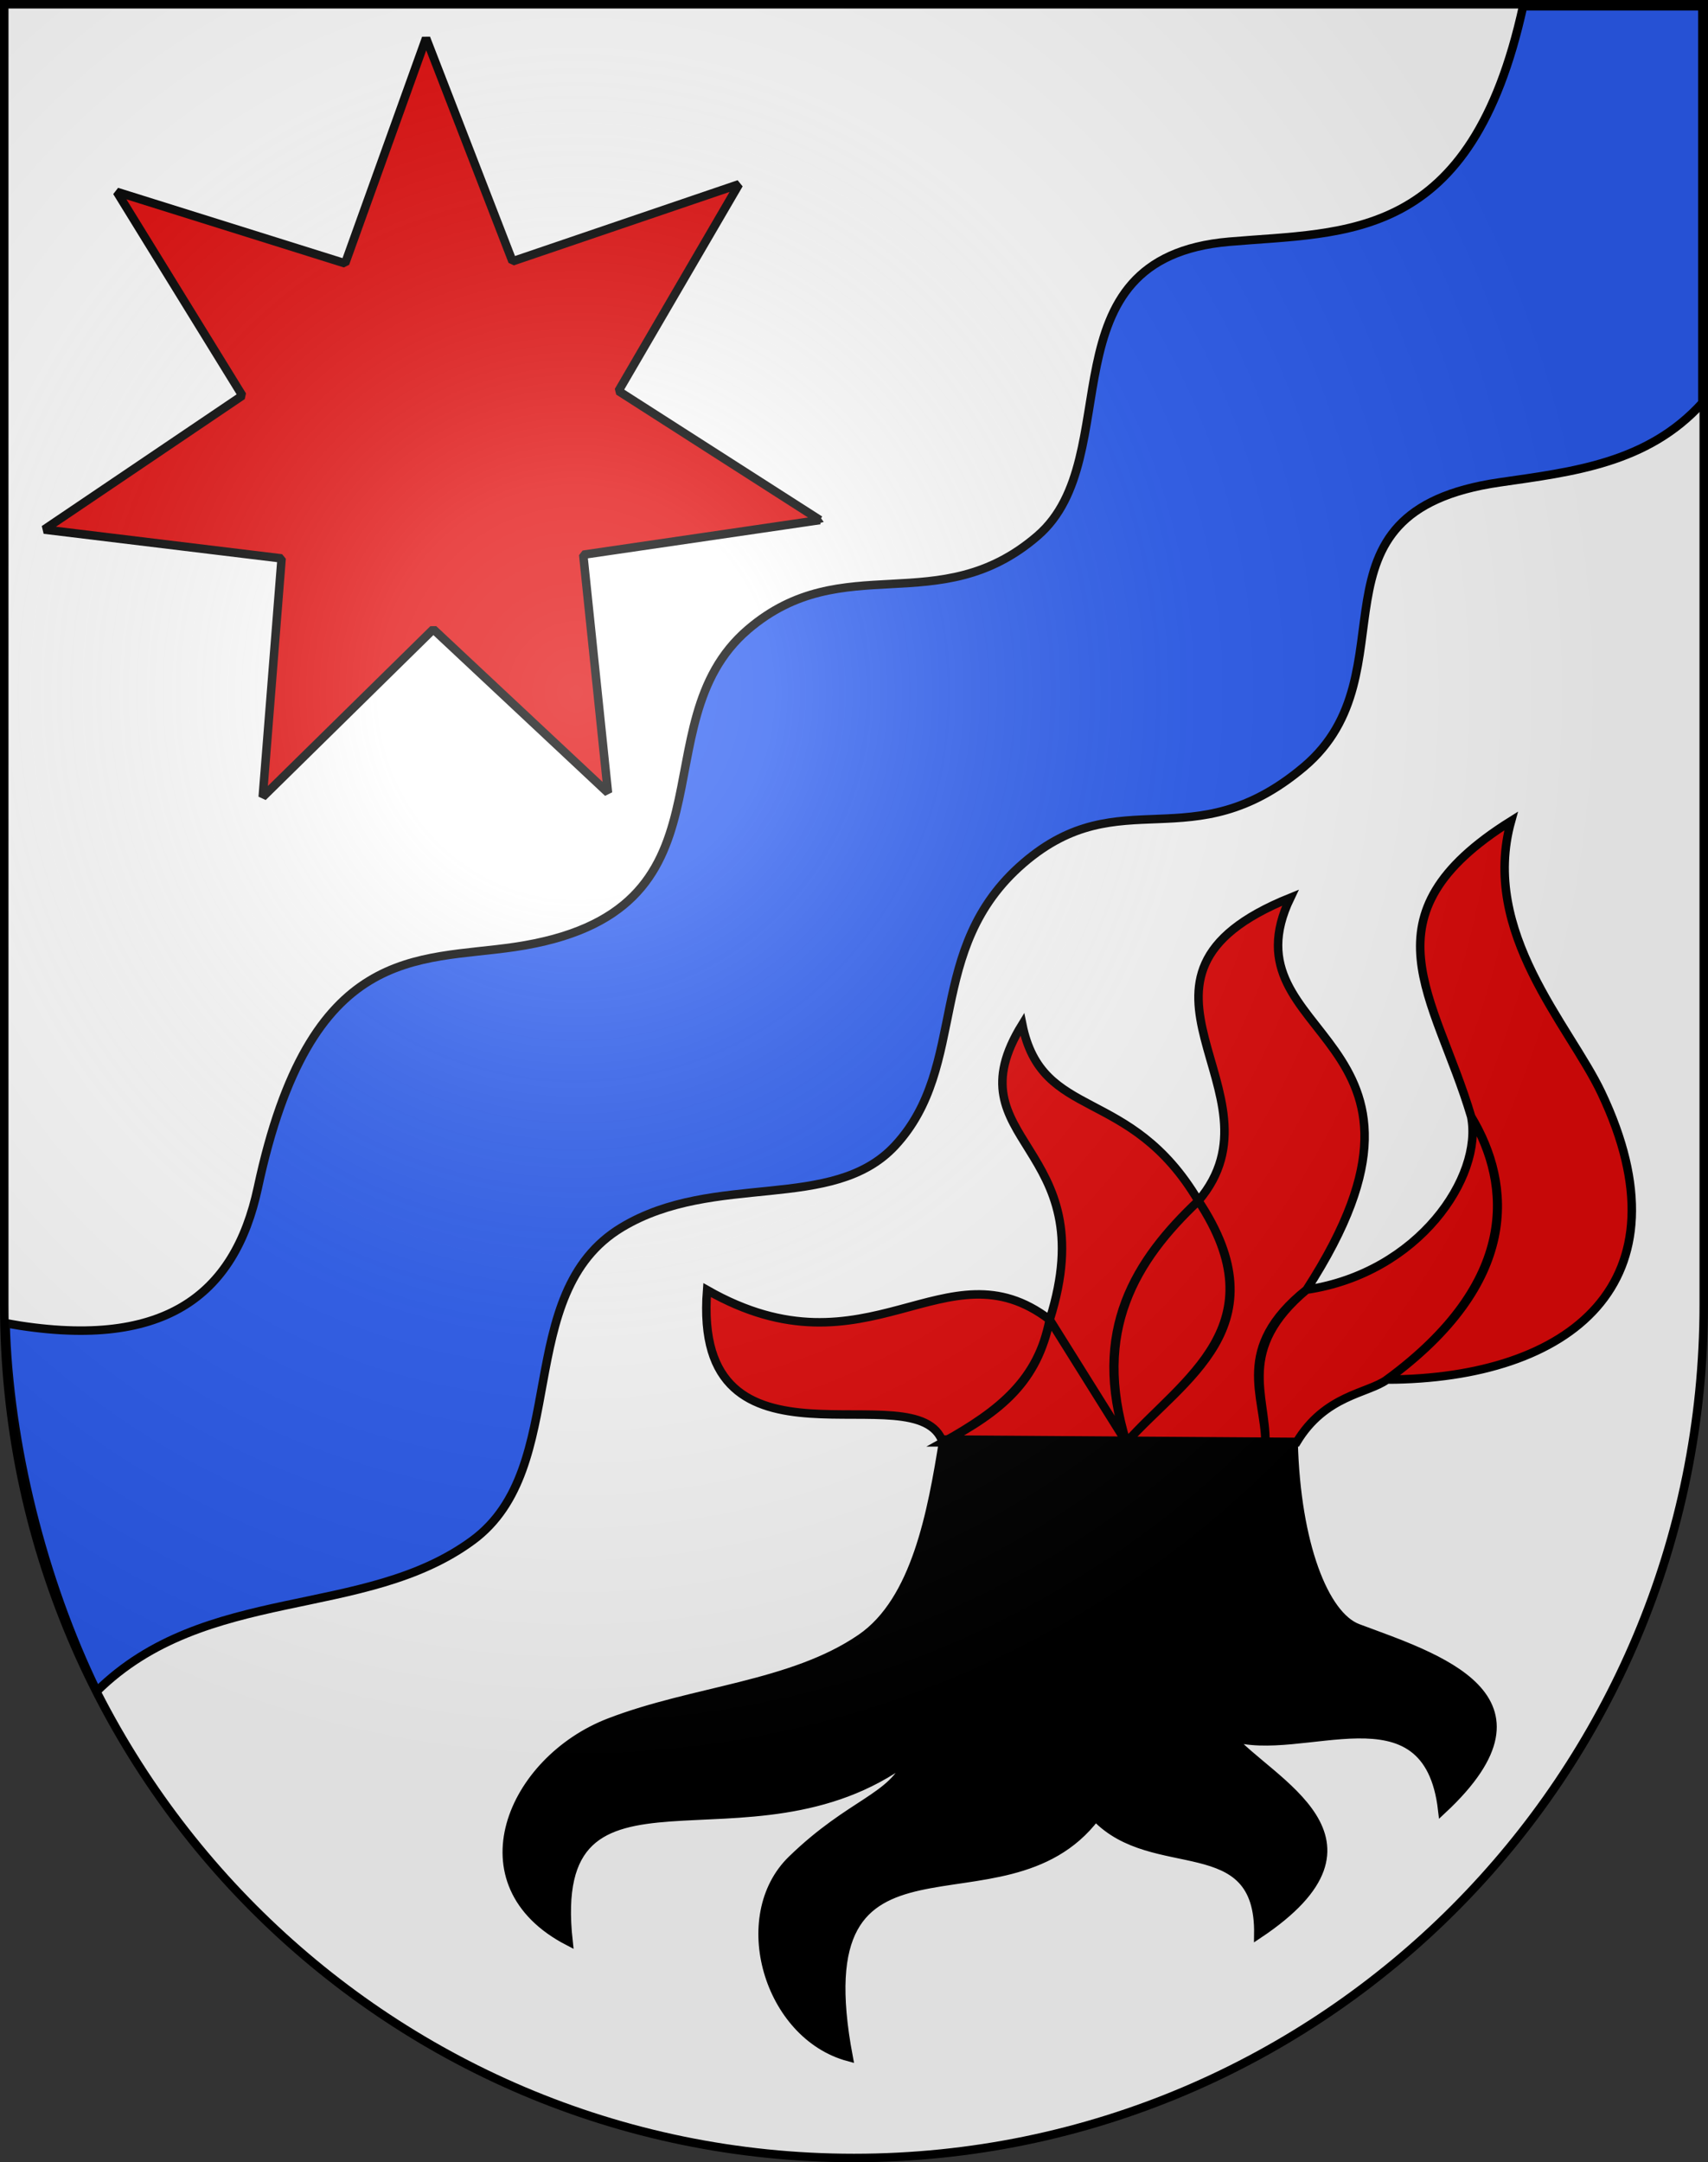 <?xml version="1.0" encoding="UTF-8"?>
<svg version="1.0" viewBox="0 0 603 763" xmlns="http://www.w3.org/2000/svg" xmlns:cc="http://web.resource.org/cc/" xmlns:dc="http://purl.org/dc/elements/1.1/" xmlns:rdf="http://www.w3.org/1999/02/22-rdf-syntax-ns#" xmlns:xlink="http://www.w3.org/1999/xlink">
<rect x="0" y="0" width="603" height="763" fill="#333333" stroke="none"/>
<defs>
<radialGradient id="a" cx="858.04" cy="579.93" r="300" gradientTransform="matrix(1.215 1.5316e-24 1.4647e-23 1.267 -839.19 -490.49)" gradientUnits="userSpaceOnUse">
<stop stop-color="#fff" stop-opacity=".314" offset="0"/>
<stop stop-color="#fff" stop-opacity=".251" offset=".19"/>
<stop stop-color="#6b6b6b" stop-opacity=".125" offset=".6"/>
<stop stop-opacity=".125" offset="1"/>
</radialGradient>
</defs>
<desc>Coat of Arms of Canton of Freiburg (Fribourg)</desc>
<path d="m1.5 1.5v458.87c0 166.31 134.31 301.13 300 301.13 165.69 0 300-134.82 300-301.13v-458.87h-600z" fill="#fff"/>
<g stroke="#000">
<path d="m537.72 2.205h63.299v139.95c-19.347 21.39-45.756 24.321-71.582 28.063-72.148 10.455-29.492 67.093-69.185 100.47-39.533 33.237-64.52 4.286-98.905 33.861-35.216 30.288-19.067 71.407-45.36 99.733-22.011 23.713-63.636 9.131-96.421 28.795-38.954 23.365-17.71 84.732-52.717 110.5-38.258 28.161-94.228 15.332-132.69 53.218-19.099-39.254-31.06-87.328-32.188-129.86 55.708 10.073 80.869-9.591 89.063-47.844 18.516-86.443 56.157-79.846 90.623-84.922 81.723-12.036 42.969-78.342 82.437-112.06 33.705-28.796 67.384-2.974 102.22-33.033 32.235-27.816 0.854-98.011 67.625-103.78 41.73-3.604 85.46 0.335 103.78-83.089z" fill="#2b5df2" fill-rule="evenodd" stroke-width="3"/>
<g fill-rule="evenodd" stroke-width="3">
<path d="m446.75 508.98h10.98c10.081-16.814 25.139-17.185 31.944-22.155 47.007-34.335 44.24-68.608 29.721-92.785 14.237 24.168 16.991 58.452-29.721 92.785 64.654-0.244 107.5-34.18 75.676-101.23-11.294-23.795-42.818-56.522-31.872-95.888-53.519 33.434-26.75 61.655-14.083 104.33 4.211 21.107-18.477 55.191-58.123 61.066-25.916 20.765-14.612 37.444-14.521 53.874 0.197-16.604-10.473-32.954 14.521-53.874 58.792-90.916-30.083-87.705-5.72-138.32-69.959 28.199 0.148 68.609-32.464 106.97 28.822 43.76-5.578 62.955-25.422 85.22-12.113-39.437 3.214-64.266 25.422-85.22-22.05 20.754-38.211 45.885-25.422 85.22 19.943-22.325 54.762-41.019 25.422-85.22-24.275-40.98-55.224-27.757-62.184-62.287-25.803 41.78 29.391 41.895 9.682 104.23l27.08 43.279-27.08-43.279c-36.711-28.071-64.126 21.926-120.95-10.46-5.48 70.317 74.58 27.894 83.206 53.739 20.827-11.056 33.386-21.512 37.745-43.279-3.994 20.969-17.343 31.976-37.745 43.279h113.91z" fill="#e20909"/>
<path d="m456.7 508.82c0.928 36.082 10.929 61.309 22.692 65.712 27.325 10.23 72.894 24.015 29.793 64.151-5.211-45.001-49.606-17.662-74.751-25.861 13.501 15.926 60.235 36.144 9.819 69.772 0.581-37.506-36.878-19.858-57.463-41.421-32.751 43.063-104.33-6.143-87.198 84.708-28.581-7.692-40.615-49.647-20.042-69.635 21.001-20.403 35.854-21.762 41.063-35.473-56.34 41.742-127.94-8.529-119.91 64.309-39.121-20.241-20.127-63.965 14.407-77.269 29.811-11.485 64.336-12.92 88.833-29.706 19.377-13.277 25.042-44.54 29.135-70.126l123.62 0.837z"/>
</g>
<path transform="matrix(.892 0 0 .892 71.858 79.688)" d="m243.96 116.4-93.681 13.71 9.791 94.171-69.128-64.695-67.521 66.369 7.48-94.383-93.988-11.409 78.455-52.998-49.681-80.597 90.352 28.295 32.038-89.093 34.212 88.281 89.631-30.5-47.69 81.79 79.73 51.06z" fill="#e20909" stroke-miterlimit="1" stroke-width="3.362"/>
</g>
<g>
<path d="m1.5 1.5v458.87c0 166.31 134.31 301.13 300 301.13 165.69 0 300-134.82 300-301.13v-458.87h-600z" fill="url(#a)"/>
<path d="m1.5 1.5v458.87c0 166.31 134.31 301.13 300 301.13 165.69 0 300-134.82 300-301.13v-458.87h-600z" fill="none" stroke="#000" stroke-width="3"/>
</g>
</svg>
